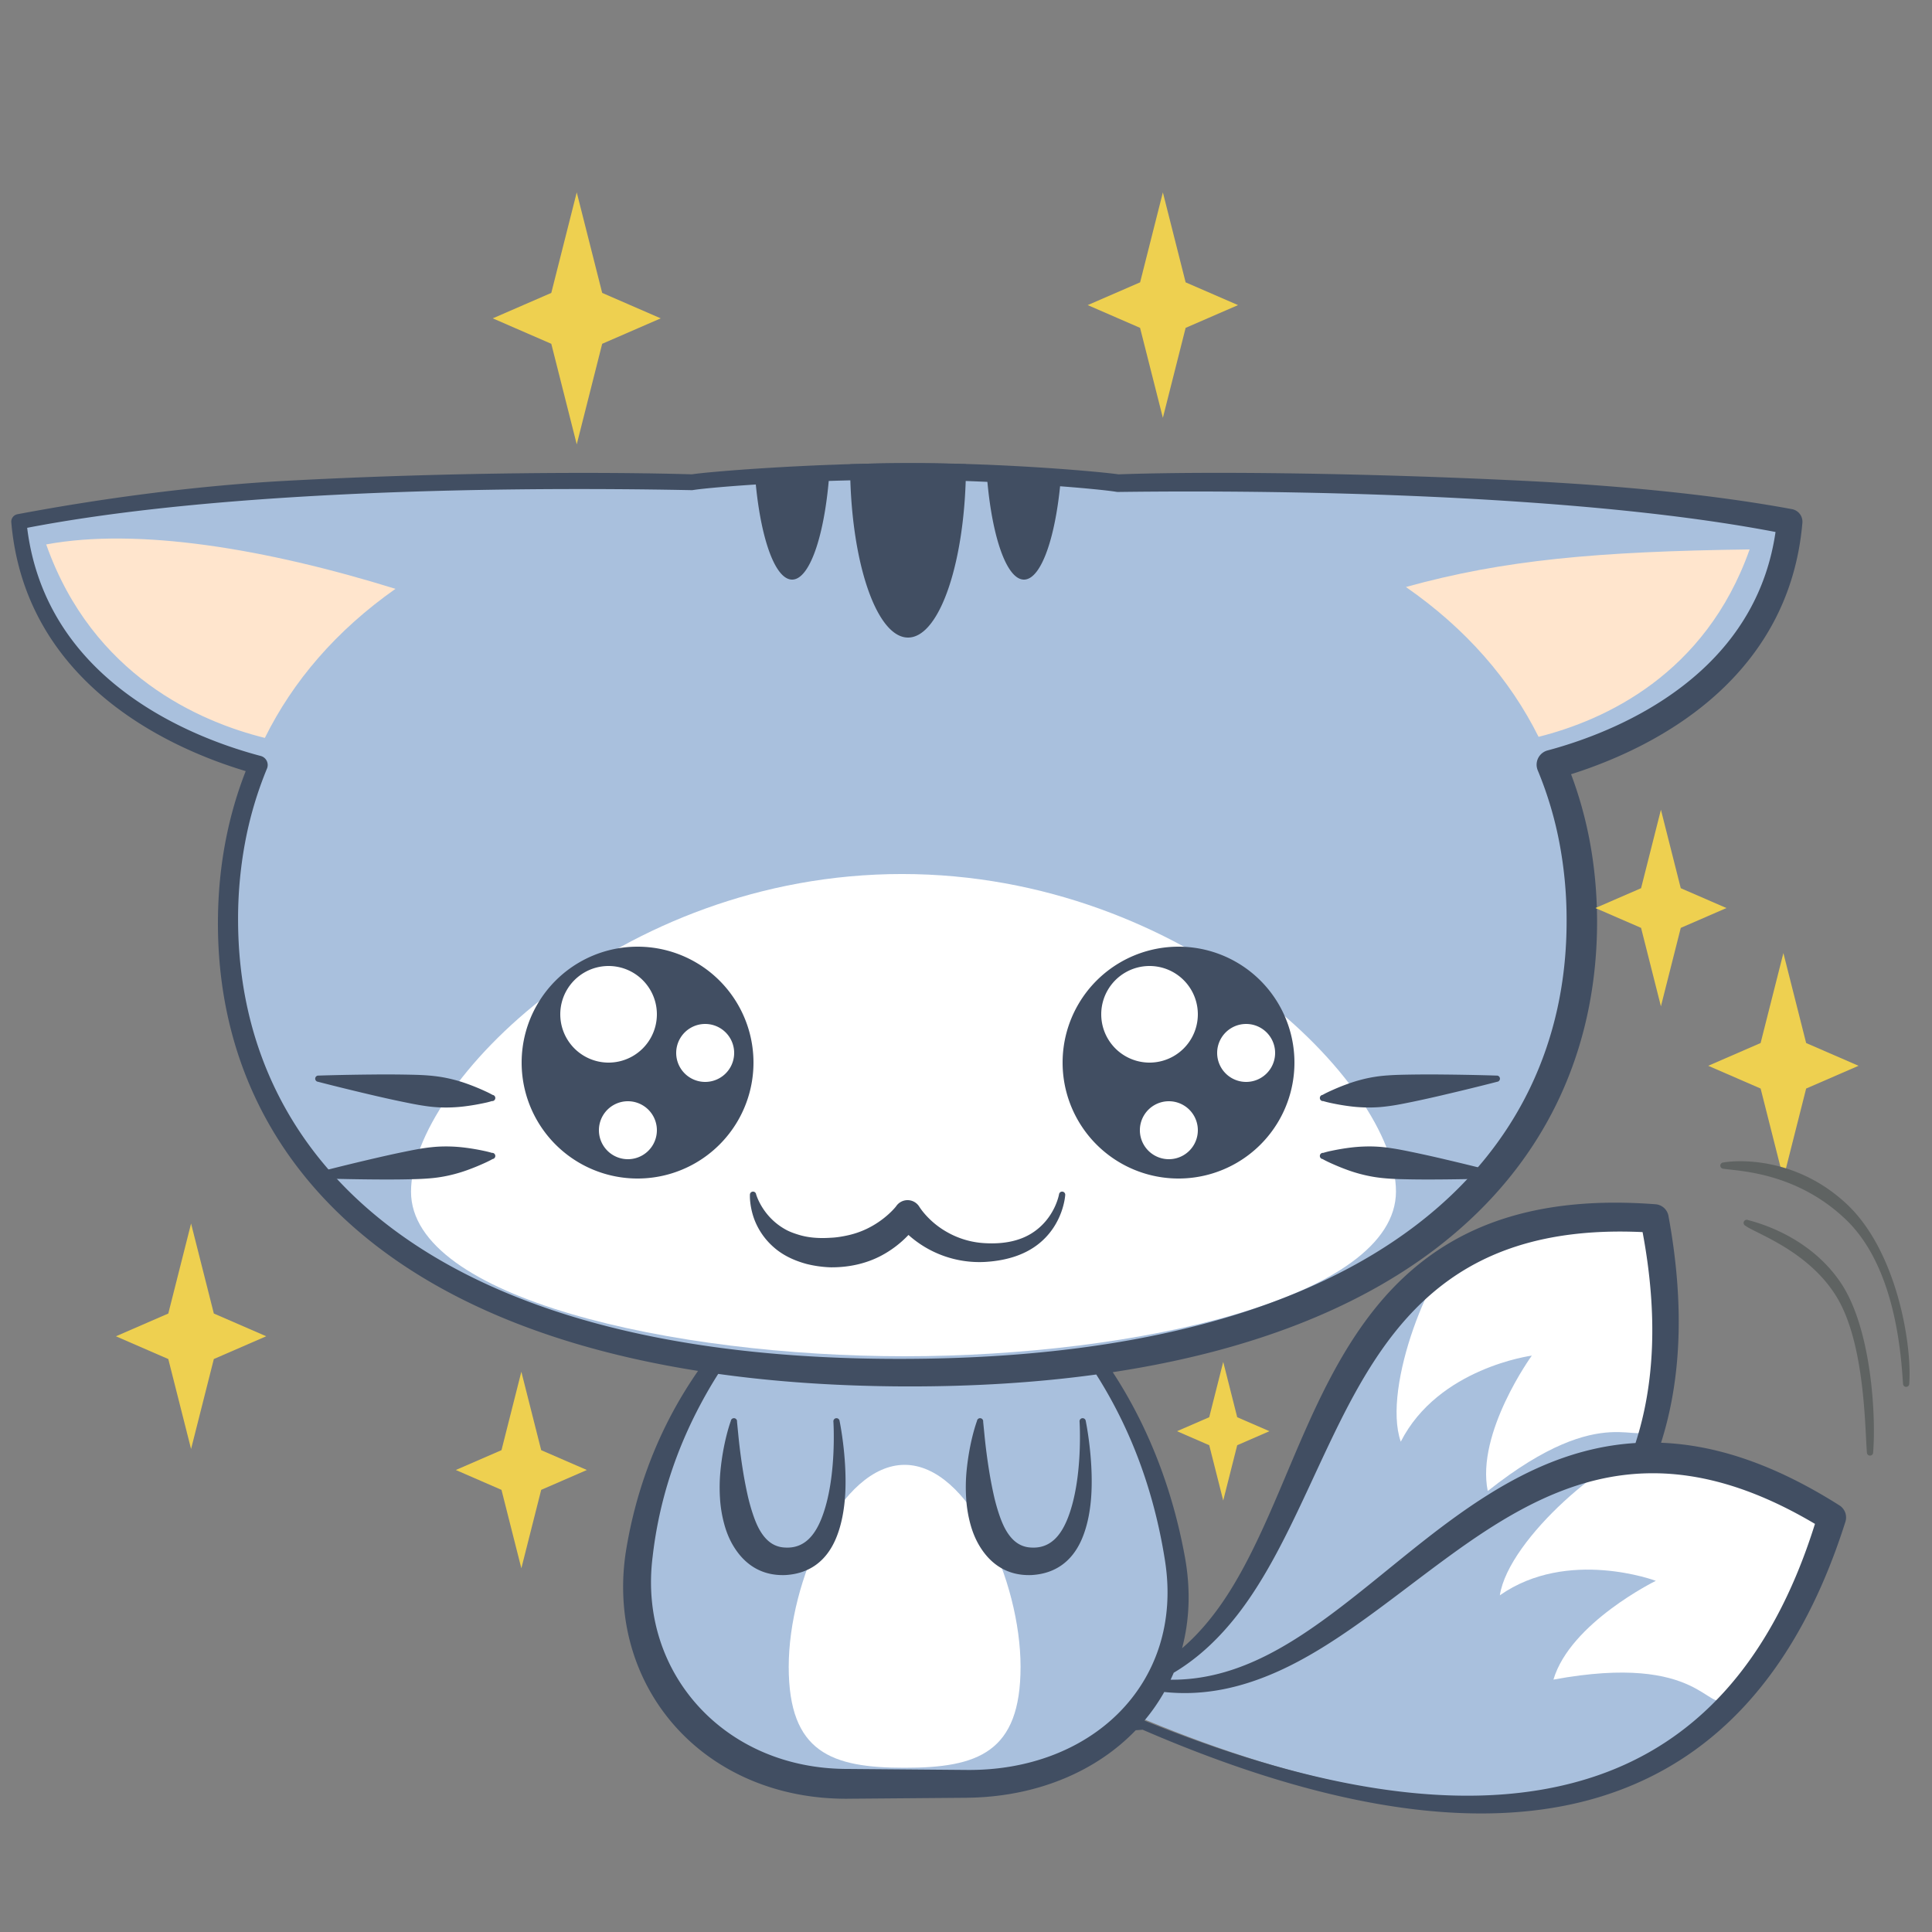 <svg data-id="79-0d203edf8e7622d-smile" xmlns="http://www.w3.org/2000/svg" viewBox="0 0 100 100"><rect x="0" y="0" width="100" height="100" fill="#808080" stroke="none"/><g fill="none" fill-rule="evenodd"><path fill="#a9c0dd" d="M54.536 87.591c16.555-.308 8.707-26.45 30.987-24.856 4.086 21.01-14.484 25.807-30.664 26.516z"/><path fill="#fff" d="M75.697 64.436c2.427-1.32 5.563-2.01 9.777-1.709.846 4.35.72 8.006-.154 11.074-.364 1.278-2.158-1.516-8.314 3.374-.615-3.01 2.28-7.008 2.28-7.008s-4.837.631-6.782 4.454c-.997-2.85 1.671-9.357 3.193-10.185z"/><path fill="#a9c0dd" d="M55.656 85.56c14.751 7.492 20.087-19.255 38.996-7.399-6.247 20.453-24.881 15.977-39.49 9.015z"/><path fill="#fff" d="M85.226 75.083c2.76-.027 5.851.835 9.428 3.077-1.294 4.235-3.119 7.402-5.329 9.698-.92.957-1.194-2.35-8.919-.922.87-2.943 5.3-5.113 5.3-5.113s-4.565-1.712-8.074.75c.457-2.984 5.863-7.473 7.594-7.49z"/><path fill="#a9c0dd" d="m42.899 64-1.769 1.511c-3.849 3.29-7.326 8.18-8.202 14.649S36.803 92 43.683 92h6.198c6.867 0 11.92-4.937 10.783-11.647-1.138-6.709-4.378-11.55-8.23-14.842L50.665 64z"/><path fill="#fff" d="M46.824 91.5c3.783 0 6-.786 6-5.227s-2.686-10.453-6-10.453-6 6.012-6 10.453 2.217 5.227 6 5.227z"/><path fill="#a9c0dd" d="M46.687 24c4.047 0 7.712.284 11.011.817 7.38-.182 23.714-.29 34.782 1.855-.787 8.506-8.795 11.613-12.334 12.577 1.065 2.525 1.578 5.257 1.578 8.109 0 12.9-10.496 23.358-35.037 23.358S11.65 60.258 11.65 47.358c0-2.845.51-5.572 1.57-8.093C9.713 38.32 1.615 35.229.824 26.672c11.097-2.15 27.49-2.036 34.843-1.852 3.3-.535 6.968-.82 11.02-.82z"/><path fill="#ffe5cd" d="M2.39 28.18c4.739-.88 11.37.216 18.08 2.298-3.081 2.168-5.313 4.788-6.761 7.716-3.325-.824-8.91-3.202-11.318-10.015zm88.17.258c-2.293 6.488-7.524 8.845-10.924 9.7-1.469-2.948-3.736-5.582-6.866-7.755 5.06-1.403 9.897-1.84 17.79-1.945z"/><path fill="#fff" d="M46.824 70.2c11.947 0 25.431-3.006 25.431-8.53S61.414 45.239 46.687 45.239c-14.727 0-25.413 10.921-25.413 16.444S34.877 70.2 46.824 70.2z"/><path fill="#414e62" d="M57.886 24.552c4.636-.166 12.758-.07 20.921.332 4.891.24 9.789.7 13.95 1.47a.662.662 0 0 1 .534.71c-.332 3.855-2.077 6.668-4.255 8.702-2.503 2.339-5.588 3.635-7.718 4.308.407 1.08.72 2.193.942 3.335.269 1.389.401 2.82.405 4.28 0 6.599-2.637 12.59-8.37 16.955-3.991 3.038-9.506 5.287-16.7 6.379.275.42.54.854.793 1.303 1.337 2.365 2.367 5.111 2.944 8.272.306 1.69.235 3.276-.148 4.715.792-.682 1.472-1.48 2.08-2.36.808-1.176 1.484-2.495 2.12-3.883 1.024-2.236 1.93-4.648 3.052-6.92 1.172-2.373 2.578-4.596 4.546-6.328 2.793-2.458 6.715-3.947 12.706-3.49a.737.737 0 0 1 .67.595c.857 4.654.644 8.53-.382 11.75 2.73.104 5.768 1.046 9.23 3.24a.738.738 0 0 1 .315.841c-2.593 8.187-7.091 12.454-12.493 14.18-7.13 2.277-15.88.058-23.886-3.408l-.358.027c-2 2.082-4.953 3.365-8.37 3.486l-.381.009-6.136.05-.062.001c-3.625.01-6.71-1.376-8.776-3.623-2.138-2.324-3.19-5.563-2.678-9.083.49-3.12 1.544-5.877 2.977-8.249.247-.408.505-.805.772-1.19-7.175-1.133-12.667-3.408-16.634-6.462-5.649-4.35-8.245-10.278-8.216-16.806.006-1.44.14-2.851.407-4.22.238-1.22.58-2.409 1.031-3.557-2.095-.628-5.326-1.912-7.93-4.332C2.642 33.587.916 30.829.585 27.04a.393.393 0 0 1 .316-.423c4.157-.784 9.089-1.472 13.975-1.734 8.185-.44 16.318-.47 20.937-.332.87-.136 5.96-.556 11.075-.578h.689c4.815.02 9.488.457 10.309.578zm24.83 52.032c-2.84.664-5.33 2.232-7.716 3.97-1.645 1.198-3.242 2.469-4.854 3.599-1.306.915-2.621 1.739-3.98 2.35-1.866.839-3.807 1.297-5.904 1.074a9.806 9.806 0 0 1-1.027 1.48c7.915 3.211 16.52 5.23 23.448 2.842 4.914-1.692 8.949-5.644 11.259-13.023-4.424-2.623-8.044-3.034-11.226-2.292zm-45.542-5.47-.014.022c-.312.493-.61 1.004-.89 1.53-1.237 2.314-2.153 4.95-2.491 7.92-.383 3.052.584 5.817 2.447 7.813 1.807 1.937 4.463 3.153 7.61 3.161h.06l6.137.052c3.184.032 5.968-1.055 7.853-2.933 1.94-1.934 2.92-4.697 2.413-7.906-.48-3.062-1.406-5.735-2.637-8.048a23.604 23.604 0 0 0-.92-1.581c-3.013.413-6.31.627-9.903.617-3.501-.013-6.72-.237-9.665-.648zm36.859-4.094c-2.197 1.918-3.658 4.472-4.95 7.127-.89 1.83-1.703 3.702-2.596 5.456-.723 1.422-1.498 2.766-2.41 3.944-.941 1.212-2.02 2.256-3.325 3.034a11.82 11.82 0 0 1-.162.361c1.844.014 3.528-.51 5.137-1.346 1.265-.657 2.482-1.505 3.694-2.432 1.955-1.494 3.887-3.198 5.945-4.677 2.148-1.545 4.433-2.848 6.984-3.453.744-.177 1.511-.295 2.304-.343.974-3.002 1.175-6.603.366-10.918-5.137-.24-8.527 1.097-10.987 3.247zm-38.18-41.652-.04.003c-4.606-.092-12.763-.139-20.937.382-4.711.3-9.428.788-13.47 1.567.417 3.367 2.015 5.827 3.976 7.615 2.73 2.486 6.157 3.677 8.115 4.194a.484.484 0 0 1 .321.655 19.253 19.253 0 0 0-1.142 3.874 21.562 21.562 0 0 0-.353 4.032c.027 6.179 2.526 11.771 7.907 15.845 5.617 4.252 14.339 6.847 26.609 6.8 12.237-.034 20.916-2.678 26.495-6.949 5.298-4.056 7.752-9.587 7.753-15.696a21.355 21.355 0 0 0-.358-3.99 19.017 19.017 0 0 0-1.134-3.823.763.763 0 0 1 .502-1.033c1.945-.52 5.293-1.7 7.959-4.138 1.86-1.701 3.388-4.02 3.845-7.171-3.968-.76-8.565-1.243-13.158-1.557-8.14-.558-16.267-.576-20.885-.514l-.058-.004c-.843-.148-5.9-.603-10.862-.627-5.148-.024-10.207.388-11.084.535z"/><path fill="#eed050" d="m28.535 17.795-3.03-1.317 3.03-1.317 1.317-5.204 1.317 5.204 3.03 1.317-3.03 1.317L29.852 23zM8.711 70.344 6 69.166l2.711-1.178L9.89 63.33l1.178 4.657 2.712 1.178-2.712 1.178-1.178 4.657zM91.13 56.343l-2.712-1.178 2.711-1.178 1.179-4.657 1.178 4.657 2.712 1.178-2.712 1.178L92.308 61zM25.957 77.115l-2.364-1.028 2.364-1.027L26.985 71l1.027 4.06 2.364 1.027-2.364 1.028-1.027 4.06zM62.59 74.804l-1.668-.725 1.667-.724.725-2.863.724 2.863 1.667.724-1.667.725-.724 2.863zM84.942 48.027 82.577 47l2.365-1.027 1.027-4.06 1.027 4.06L89.361 47l-2.365 1.027-1.027 4.06zM59.01 16.97 56.3 15.792l2.712-1.178 1.178-4.657 1.178 4.657 2.712 1.178-2.712 1.178-1.178 4.657z"/><path fill="#414e62" d="M33 49a6 6 0 1 1 0 12 6 6 0 0 1 0-12zm-.5 8a1.5 1.5 0 1 0 0 3 1.5 1.5 0 0 0 0-3zm4-4a1.5 1.5 0 1 0 0 3 1.5 1.5 0 0 0 0-3zm-5-3a2.5 2.5 0 1 0 0 5 2.5 2.5 0 0 0 0-5zM61 49a6 6 0 1 1 0 12 6 6 0 0 1 0-12zm-.5 8a1.5 1.5 0 1 0 0 3 1.5 1.5 0 0 0 0-3zm4-4a1.5 1.5 0 1 0 0 3 1.5 1.5 0 0 0 0-3zm-5-3a2.5 2.5 0 1 0 0 5 2.5 2.5 0 0 0 0-5zM47.037 23.974c1.011 0 1.999.018 2.963.053C49.995 28.985 48.654 33 47 33c-1.657 0-3-4.03-3-9l-.001.03c.988-.037 2-.056 3.038-.056zm-4.082.103C42.762 27.462 41.96 30 41 30c-.932 0-1.714-2.386-1.937-5.616 1.192-.13 2.428-.23 3.707-.299zm8.09-.005a68.58 68.58 0 0 1 3.893.303C54.714 27.61 53.931 30 53 30c-.943 0-1.734-2.447-1.945-5.74z"/><path fill="#5f6362" d="M90.339 63.441c.497.387 3.281 1.292 4.739 3.71 1.457 2.416 1.449 6.796 1.553 8.03a.161.161 0 1 0 .322 0c.154-1.881-.082-6.406-1.669-8.775-1.587-2.369-4.185-3.095-4.803-3.254a.161.161 0 1 0-.142.29z"/><path fill="#5f6362" d="M89.204 60.493c.67.122 3.737.132 6.349 2.642s2.85 7.162 2.948 8.488a.161.161 0 1 0 .322 0c.146-2.022-.632-6.887-3.265-9.328-2.633-2.44-5.652-2.253-6.354-2.124a.161.161 0 0 0 0 .322z"/><g fill="#414e62"><path d="M37.829 73.544s-.107.284-.229.772c-.12.478-.245 1.121-.313 1.85a9.012 9.012 0 0 0-.021 1.369c.028.481.109.957.234 1.4.114.409.276.789.481 1.12.568.92 1.431 1.514 2.661 1.47 1.265-.068 2.094-.735 2.567-1.76.339-.733.503-1.636.545-2.538.084-1.863-.298-3.683-.298-3.683a.161.161 0 0 0-.319.044s.19 2.919-.596 4.955c-.345.897-.894 1.615-1.899 1.558-.53-.02-.887-.289-1.156-.653-.206-.279-.358-.618-.485-.986a9.826 9.826 0 0 1-.315-1.123 21.39 21.39 0 0 1-.23-1.21 30.377 30.377 0 0 1-.232-1.767l-.076-.774a.161.161 0 0 0-.32-.044zM50.57 73.544s-.107.284-.23.772c-.119.478-.244 1.121-.313 1.85a9.025 9.025 0 0 0-.02 1.369c.028.481.109.957.233 1.4.115.409.277.789.482 1.12.568.92 1.431 1.514 2.661 1.47 1.265-.068 2.094-.735 2.567-1.76.338-.733.503-1.636.544-2.538.085-1.863-.297-3.683-.297-3.683a.161.161 0 0 0-.319.044s.19 2.919-.596 4.955c-.346.897-.894 1.615-1.899 1.558-.53-.02-.887-.289-1.156-.653-.206-.279-.358-.618-.486-.986a9.826 9.826 0 0 1-.314-1.123 21.48 21.48 0 0 1-.23-1.21 30.377 30.377 0 0 1-.232-1.767c-.047-.484-.077-.774-.077-.774a.161.161 0 0 0-.319-.044zM68.494 56.992s.133.045.421.106c.25.052.558.113.975.165a7.718 7.718 0 0 0 1.373.05c.246-.013.5-.042.756-.08.372-.054.747-.133 1.125-.21a63.09 63.09 0 0 0 1.742-.39c1.482-.347 2.608-.641 2.608-.641a.161.161 0 0 0-.036-.32s-1.163-.04-2.685-.054a63.156 63.156 0 0 0-1.785.003c-.385.007-.769.013-1.143.041a7.227 7.227 0 0 0-1.423.232 7.765 7.765 0 0 0-.66.207c-.397.142-.684.27-.916.375-.268.122-.388.196-.388.196a.161.161 0 0 0 .036.32zM68.458 59.992s.12.073.388.196c.232.105.52.232.915.375a7.694 7.694 0 0 0 1.328.35c.243.041.497.069.756.088.374.029.758.034 1.143.042.616.011 1.219.008 1.785.003 1.522-.014 2.685-.054 2.685-.054a.161.161 0 0 0 .036-.32s-1.126-.294-2.608-.642a63.09 63.09 0 0 0-1.742-.389c-.378-.077-.753-.156-1.125-.21a7.247 7.247 0 0 0-1.44-.086c-.25.009-.473.029-.689.056a11.43 11.43 0 0 0-.975.165 4.08 4.08 0 0 0-.421.106.161.161 0 0 0-.036.32zM25.494 56.672s-.12-.074-.389-.196a11.433 11.433 0 0 0-.915-.375 7.765 7.765 0 0 0-1.327-.351 8.657 8.657 0 0 0-.756-.088c-.375-.028-.758-.034-1.143-.041a63.156 63.156 0 0 0-1.786-.003c-1.521.014-2.684.054-2.684.054a.161.161 0 0 0-.036.32s1.126.294 2.607.642c.552.13 1.14.265 1.743.389.377.077.753.156 1.125.21a7.21 7.21 0 0 0 1.44.086c.25-.009.472-.029.688-.056.418-.052.726-.113.975-.165a4.08 4.08 0 0 0 .422-.106.161.161 0 0 0 .036-.32zM25.458 59.672s-.133-.045-.422-.106a11.43 11.43 0 0 0-.975-.165 7.79 7.79 0 0 0-1.372-.051c-.246.014-.5.043-.756.08-.372.055-.748.134-1.125.211-.603.124-1.19.26-1.743.389-1.48.348-2.607.642-2.607.642a.161.161 0 0 0 .036.32s1.163.04 2.684.054c.567.005 1.17.008 1.786-.003.385-.008.768-.013 1.143-.042a7.199 7.199 0 0 0 1.423-.232c.242-.064.456-.132.66-.206.396-.143.684-.27.915-.375.269-.123.389-.196.389-.196a.161.161 0 0 0-.036-.32zM47.023 63.92a5.453 5.453 0 0 1-1.454 1.096c-.682.352-1.552.592-2.593.58a5.967 5.967 0 0 1-1.226-.173c-.723-.196-1.28-.493-1.696-.862a3.598 3.598 0 0 1-1.043-1.537c-.225-.667-.195-1.176-.195-1.176a.161.161 0 0 1 .32-.033s.323 1.178 1.557 1.842c.19.102.403.18.642.253.446.139.983.2 1.64.157.28-.01.538-.051.782-.1.418-.081.785-.21 1.104-.362.992-.475 1.518-1.163 1.518-1.163a.713.713 0 0 1 1.193 0s.457.773 1.437 1.325a4.413 4.413 0 0 0 1.967.579c1.076.062 1.853-.156 2.413-.504 1.213-.755 1.427-2.027 1.427-2.027a.161.161 0 0 1 .32.033s-.075 1.493-1.369 2.528c-.615.493-1.505.868-2.791.942a5.498 5.498 0 0 1-3.953-1.397z"/></g></g></svg>